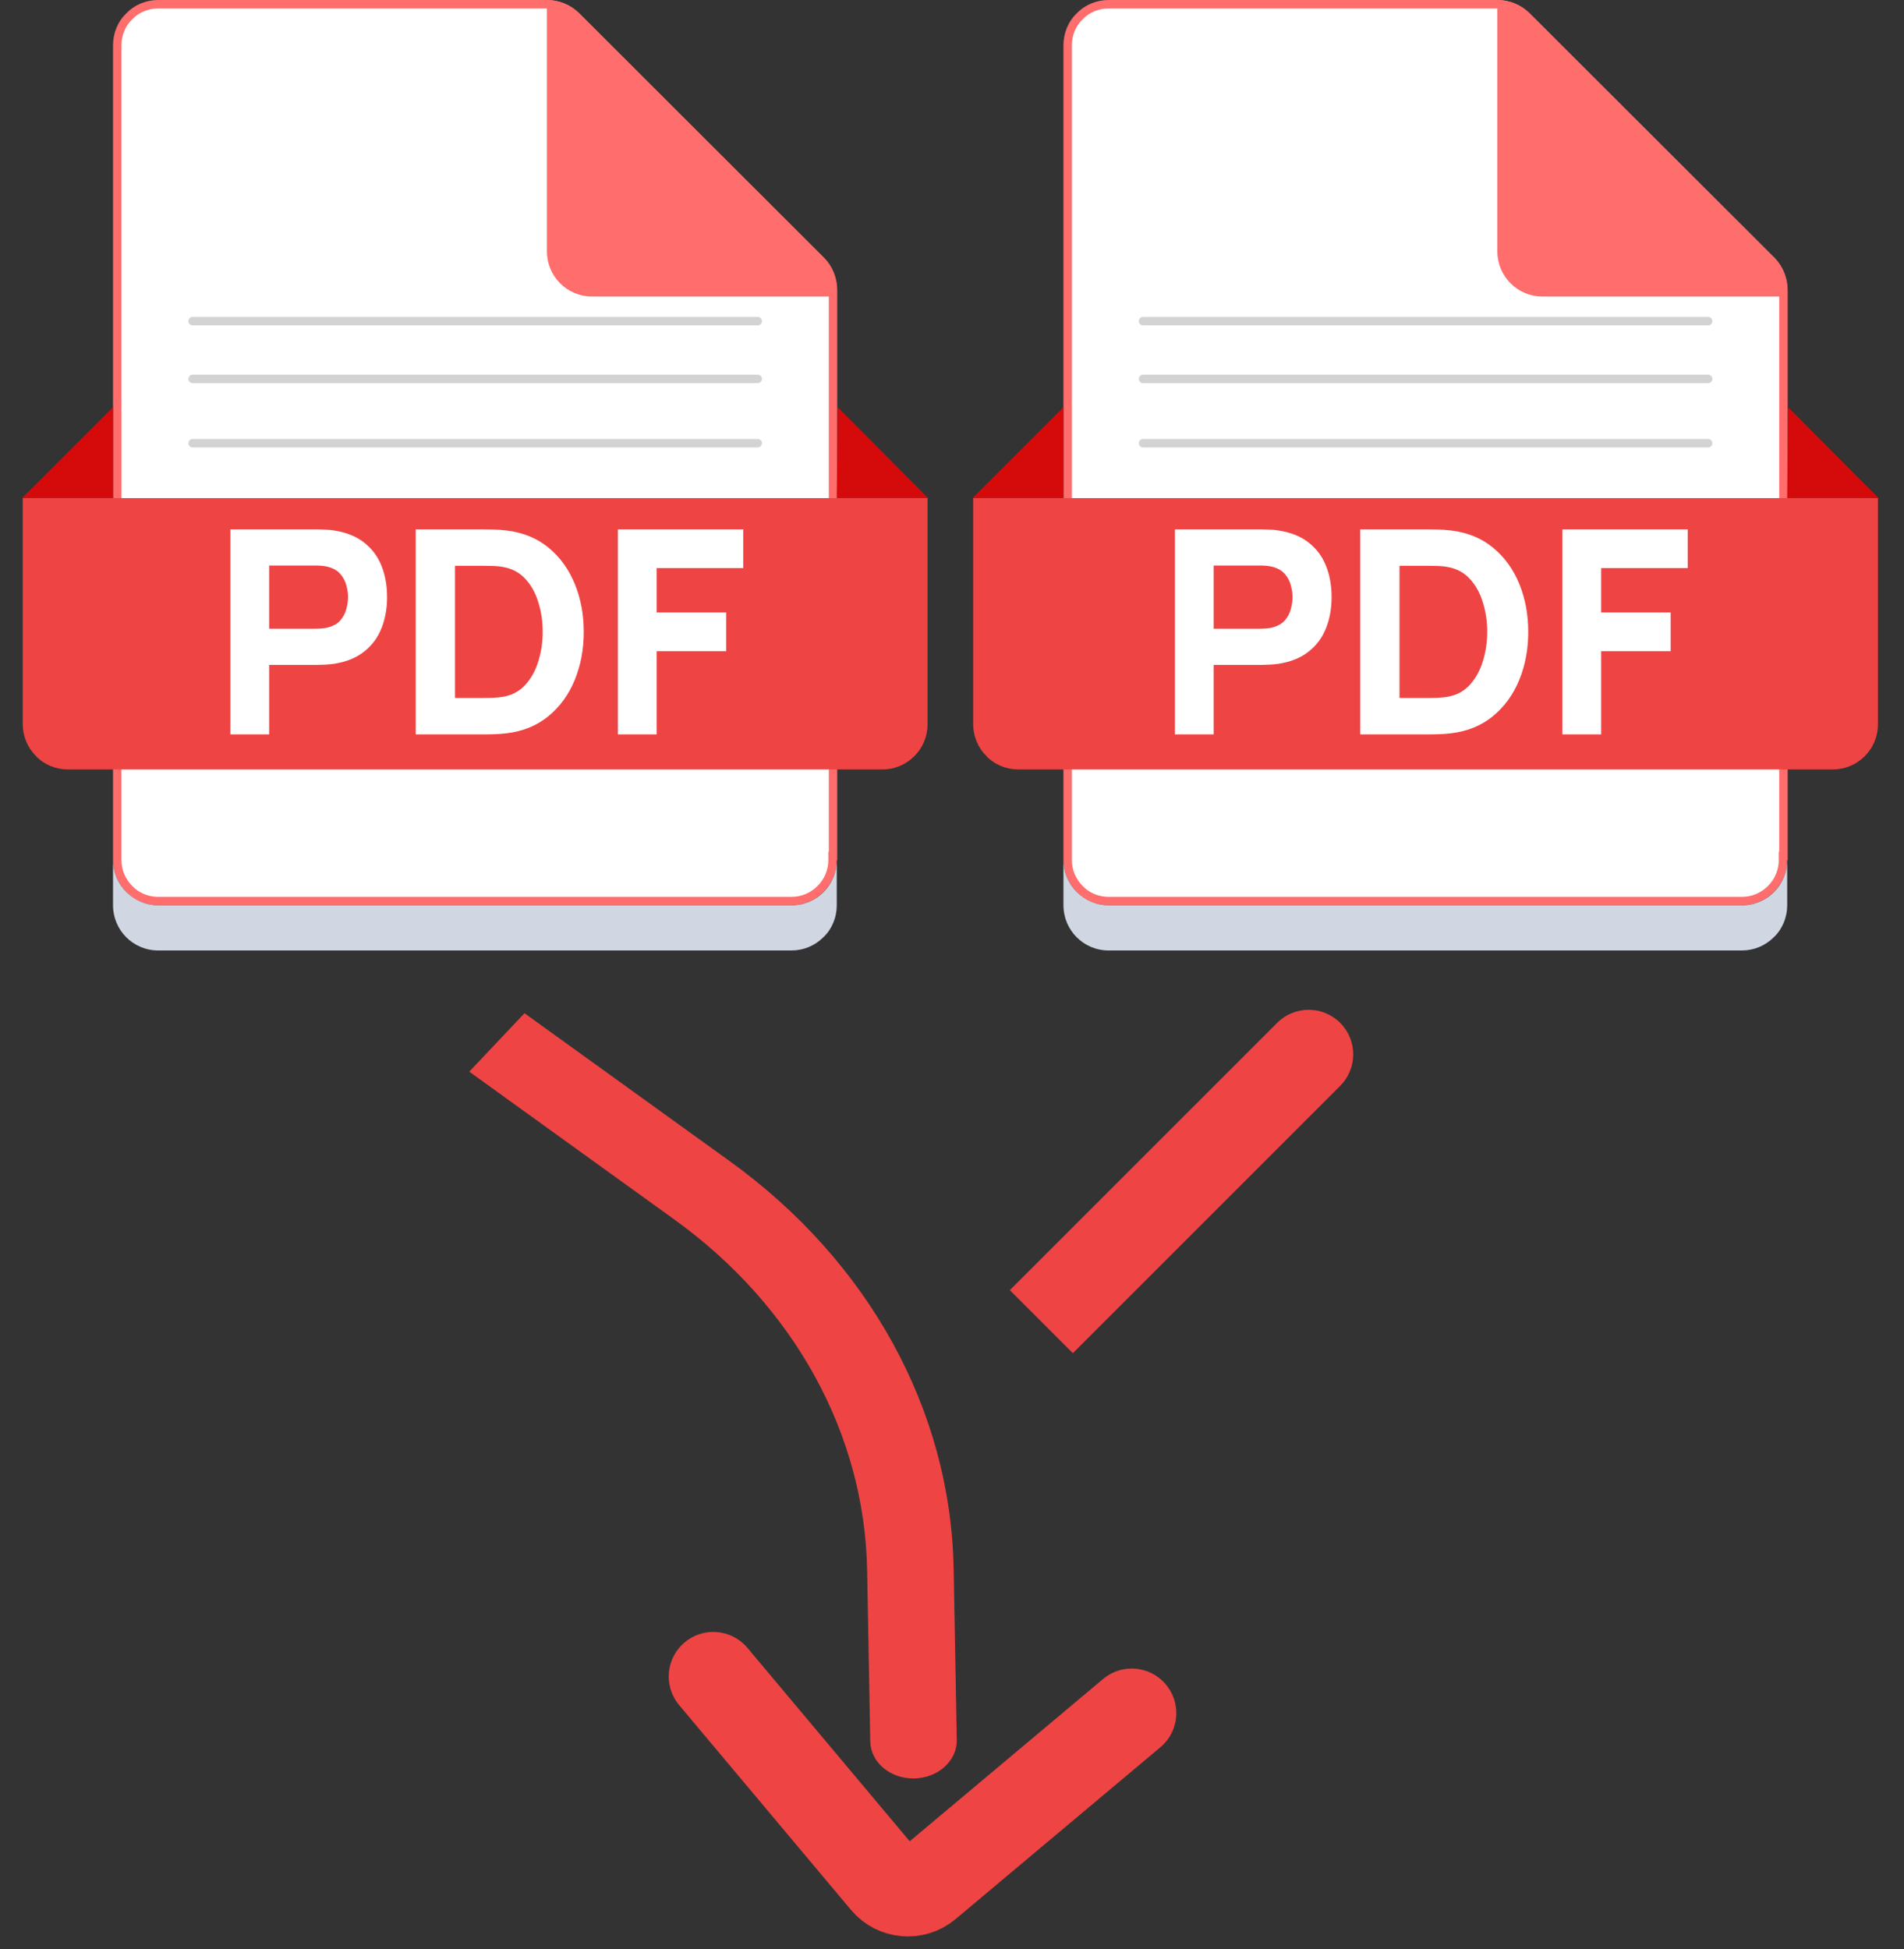 <svg width="127" height="130" viewBox="0 0 127 130" fill="none" xmlns="http://www.w3.org/2000/svg">
<rect x="0" y="0" width="127" height="130" fill="#333333" stroke="none"/>
<g clip-path="url(#clip0_808_22418)">
<path d="M118.959 57.091H118.927V57.372C118.927 58.089 118.641 58.778 118.122 59.297C117.603 59.815 116.914 60.102 116.197 60.102H73.945C73.224 60.102 72.507 59.812 72.026 59.303L72.026 59.303L72.02 59.297C71.501 58.778 71.215 58.089 71.215 57.372V3.011C71.215 2.29 71.505 1.574 72.014 1.092L72.02 1.087L72.026 1.081C72.507 0.571 73.224 0.281 73.945 0.281H99.873C100.593 0.281 101.313 0.57 101.83 1.087L118.154 17.411C118.671 17.928 118.959 18.617 118.959 19.367V57.091Z" fill="white" stroke="#FF6D6D" stroke-width="0.563"/>
<path d="M119.209 57.373V60.384C119.209 61.177 118.892 61.969 118.321 62.508C117.75 63.079 116.99 63.395 116.197 63.395H73.945C72.265 63.395 70.934 62.032 70.934 60.384V57.373C70.934 58.166 71.251 58.926 71.821 59.497C72.392 60.067 73.152 60.384 73.945 60.384H116.197C117.877 60.384 119.209 59.021 119.209 57.373Z" fill="#D0D7E3"/>
<path d="M64.879 33.223H125.262V48.311C125.262 49.99 123.899 51.322 122.251 51.322H67.922C67.129 51.322 66.337 51.005 65.798 50.434C65.228 49.864 64.911 49.103 64.911 48.279V33.223H64.879Z" fill="#EF4444"/>
<path d="M70.933 33.216V27.162L64.879 33.216H70.933ZM119.208 33.216L119.271 27.162L125.294 33.216H119.208Z" fill="#D50B0B"/>
<path d="M119.21 19.367V19.779H102.886C101.206 19.779 99.875 18.416 99.875 16.768V0C100.667 0 101.46 0.317 102.03 0.888L118.386 17.212C118.925 17.782 119.242 18.543 119.21 19.367Z" fill="#FF6D6D"/>
<path d="M78.369 48.986V35.306H84.145C84.278 35.306 84.455 35.313 84.677 35.325C84.905 35.332 85.108 35.351 85.285 35.382C86.102 35.509 86.77 35.778 87.29 36.19C87.815 36.602 88.202 37.121 88.449 37.748C88.696 38.368 88.819 39.062 88.819 39.828C88.819 40.595 88.692 41.291 88.439 41.918C88.192 42.539 87.806 43.055 87.28 43.467C86.761 43.879 86.096 44.148 85.285 44.274C85.108 44.3 84.905 44.319 84.677 44.331C84.449 44.344 84.272 44.35 84.145 44.35H80.953V48.986H78.369ZM80.953 41.937H84.031C84.164 41.937 84.31 41.931 84.468 41.918C84.626 41.906 84.772 41.88 84.905 41.842C85.253 41.747 85.523 41.589 85.713 41.367C85.903 41.139 86.032 40.889 86.102 40.617C86.178 40.338 86.216 40.075 86.216 39.828C86.216 39.581 86.178 39.322 86.102 39.049C86.032 38.771 85.903 38.52 85.713 38.299C85.523 38.071 85.253 37.909 84.905 37.814C84.772 37.776 84.626 37.751 84.468 37.738C84.31 37.726 84.164 37.719 84.031 37.719H80.953V41.937ZM90.727 48.986V35.306H95.153C95.261 35.306 95.483 35.309 95.819 35.316C96.154 35.322 96.477 35.344 96.787 35.382C97.889 35.515 98.824 35.898 99.59 36.532C100.356 37.165 100.939 37.969 101.338 38.945C101.737 39.92 101.936 40.987 101.936 42.146C101.936 43.305 101.737 44.373 101.338 45.348C100.939 46.323 100.356 47.127 99.59 47.761C98.824 48.394 97.889 48.777 96.787 48.91C96.477 48.948 96.154 48.971 95.819 48.977C95.483 48.983 95.261 48.986 95.153 48.986H90.727ZM93.349 46.554H95.153C95.325 46.554 95.556 46.551 95.847 46.545C96.138 46.532 96.401 46.504 96.635 46.459C97.231 46.339 97.715 46.06 98.089 45.623C98.469 45.186 98.748 44.661 98.925 44.046C99.109 43.432 99.201 42.799 99.201 42.146C99.201 41.462 99.106 40.813 98.915 40.199C98.732 39.584 98.45 39.065 98.07 38.641C97.69 38.217 97.212 37.947 96.635 37.833C96.401 37.783 96.138 37.754 95.847 37.748C95.556 37.742 95.325 37.738 95.153 37.738H93.349V46.554ZM104.216 48.986V35.306H112.576V37.89H106.8V40.854H111.436V43.438H106.8V48.986H104.216Z" fill="white"/>
<path d="M76.242 21.42H113.936" stroke="#D3D3D3" stroke-width="0.563" stroke-linecap="round"/>
<path d="M76.242 25.273H113.936" stroke="#D3D3D3" stroke-width="0.563" stroke-linecap="round"/>
<path d="M76.242 29.561H113.936" stroke="#D3D3D3" stroke-width="0.563" stroke-linecap="round"/>
</g>
<g clip-path="url(#clip1_808_22418)">
<path d="M55.564 57.091H55.533V57.372C55.533 58.089 55.246 58.778 54.727 59.297C54.209 59.815 53.519 60.102 52.803 60.102H10.55C9.829 60.102 9.113 59.812 8.631 59.303L8.631 59.303L8.626 59.297C8.107 58.778 7.821 58.089 7.821 57.372V3.011C7.821 2.29 8.11 1.574 8.62 1.092L8.626 1.087L8.631 1.081C9.113 0.571 9.829 0.281 10.55 0.281H36.479C37.198 0.281 37.919 0.57 38.435 1.087L54.759 17.411C55.277 17.928 55.564 18.617 55.564 19.367V57.091Z" fill="white" stroke="#FF6D6D" stroke-width="0.563"/>
<path d="M55.814 57.373V60.384C55.814 61.177 55.497 61.969 54.926 62.508C54.356 63.079 53.595 63.395 52.803 63.395H10.55C8.87 63.395 7.539 62.032 7.539 60.384V57.373C7.539 58.166 7.856 58.926 8.427 59.497C8.997 60.067 9.758 60.384 10.55 60.384H52.803C54.483 60.384 55.814 59.021 55.814 57.373Z" fill="#D0D7E3"/>
<path d="M1.484 33.223H61.868V48.311C61.868 49.99 60.505 51.322 58.856 51.322H4.527C3.735 51.322 2.942 51.005 2.404 50.434C1.833 49.864 1.516 49.103 1.516 48.279V33.223H1.484Z" fill="#EF4444"/>
<path d="M7.539 33.216V27.162L1.484 33.216H7.539ZM55.813 33.216L55.877 27.162L61.899 33.216H55.813Z" fill="#D50B0B"/>
<path d="M55.816 19.367V19.779H39.492C37.812 19.779 36.48 18.416 36.48 16.768V0C37.273 0 38.065 0.317 38.636 0.888L54.992 17.212C55.531 17.782 55.847 18.543 55.816 19.367Z" fill="#FF6D6D"/>
<path d="M15.369 48.986V35.306H21.145C21.278 35.306 21.455 35.313 21.677 35.325C21.905 35.332 22.108 35.351 22.285 35.382C23.102 35.509 23.77 35.778 24.29 36.19C24.815 36.602 25.202 37.121 25.449 37.748C25.696 38.368 25.819 39.062 25.819 39.828C25.819 40.595 25.692 41.291 25.439 41.918C25.192 42.539 24.806 43.055 24.28 43.467C23.761 43.879 23.096 44.148 22.285 44.274C22.108 44.3 21.905 44.319 21.677 44.331C21.449 44.344 21.272 44.35 21.145 44.35H17.953V48.986H15.369ZM17.953 41.937H21.031C21.164 41.937 21.31 41.931 21.468 41.918C21.626 41.906 21.772 41.88 21.905 41.842C22.253 41.747 22.523 41.589 22.713 41.367C22.903 41.139 23.032 40.889 23.102 40.617C23.178 40.338 23.216 40.075 23.216 39.828C23.216 39.581 23.178 39.322 23.102 39.049C23.032 38.771 22.903 38.52 22.713 38.299C22.523 38.071 22.253 37.909 21.905 37.814C21.772 37.776 21.626 37.751 21.468 37.738C21.31 37.726 21.164 37.719 21.031 37.719H17.953V41.937ZM27.727 48.986V35.306H32.154C32.261 35.306 32.483 35.309 32.819 35.316C33.154 35.322 33.477 35.344 33.788 35.382C34.889 35.515 35.824 35.898 36.59 36.532C37.356 37.165 37.939 37.969 38.338 38.945C38.737 39.92 38.937 40.987 38.937 42.146C38.937 43.305 38.737 44.373 38.338 45.348C37.939 46.323 37.356 47.127 36.59 47.761C35.824 48.394 34.889 48.777 33.788 48.91C33.477 48.948 33.154 48.971 32.819 48.977C32.483 48.983 32.261 48.986 32.154 48.986H27.727ZM30.349 46.554H32.154C32.325 46.554 32.556 46.551 32.847 46.545C33.138 46.532 33.401 46.504 33.636 46.459C34.231 46.339 34.715 46.06 35.089 45.623C35.469 45.186 35.748 44.661 35.925 44.046C36.109 43.432 36.2 42.799 36.2 42.146C36.2 41.462 36.105 40.813 35.916 40.199C35.732 39.584 35.45 39.065 35.07 38.641C34.69 38.217 34.212 37.947 33.636 37.833C33.401 37.783 33.138 37.754 32.847 37.748C32.556 37.742 32.325 37.738 32.154 37.738H30.349V46.554ZM41.216 48.986V35.306H49.576V37.89H43.8V40.854H48.436V43.438H43.8V48.986H41.216Z" fill="white"/>
<path d="M12.848 21.42H50.542" stroke="#D3D3D3" stroke-width="0.563" stroke-linecap="round"/>
<path d="M12.848 25.273H50.542" stroke="#D3D3D3" stroke-width="0.563" stroke-linecap="round"/>
<path d="M12.848 29.561H50.542" stroke="#D3D3D3" stroke-width="0.563" stroke-linecap="round"/>
</g>
<path d="M58.048 116.154C58.074 117.547 59.386 118.652 60.98 118.623C62.573 118.594 63.844 117.441 63.819 116.049L58.048 116.154ZM63.819 116.049L63.609 104.617L57.839 104.722L58.048 116.154L63.819 116.049ZM48.666 77.443L34.986 67.582L31.3 71.479L44.98 81.34L48.666 77.443ZM63.609 104.617C63.416 94.067 57.958 84.141 48.666 77.443L44.98 81.34C52.976 87.103 57.673 95.644 57.839 104.722L63.609 104.617Z" fill="#EF4444"/>
<path d="M75.489 114.264L61.83 125.725C60.992 126.428 59.742 126.319 59.039 125.48L47.578 111.822" stroke="#EF4444" stroke-width="5.943" stroke-linecap="round"/>
<path d="M89.391 72.426C90.552 71.266 90.552 69.384 89.391 68.224C88.231 67.063 86.35 67.063 85.189 68.224L89.391 72.426ZM85.189 68.224L67.359 86.053L71.562 90.256L89.391 72.426L85.189 68.224Z" fill="#EF4444"/>
<defs>
<clipPath id="clip0_808_22418">
<rect width="63.395" height="63.395" fill="white" transform="translate(63.395)"/>
</clipPath>
<clipPath id="clip1_808_22418">
<rect width="63.395" height="63.395" fill="white"/>
</clipPath>
</defs>
</svg>
